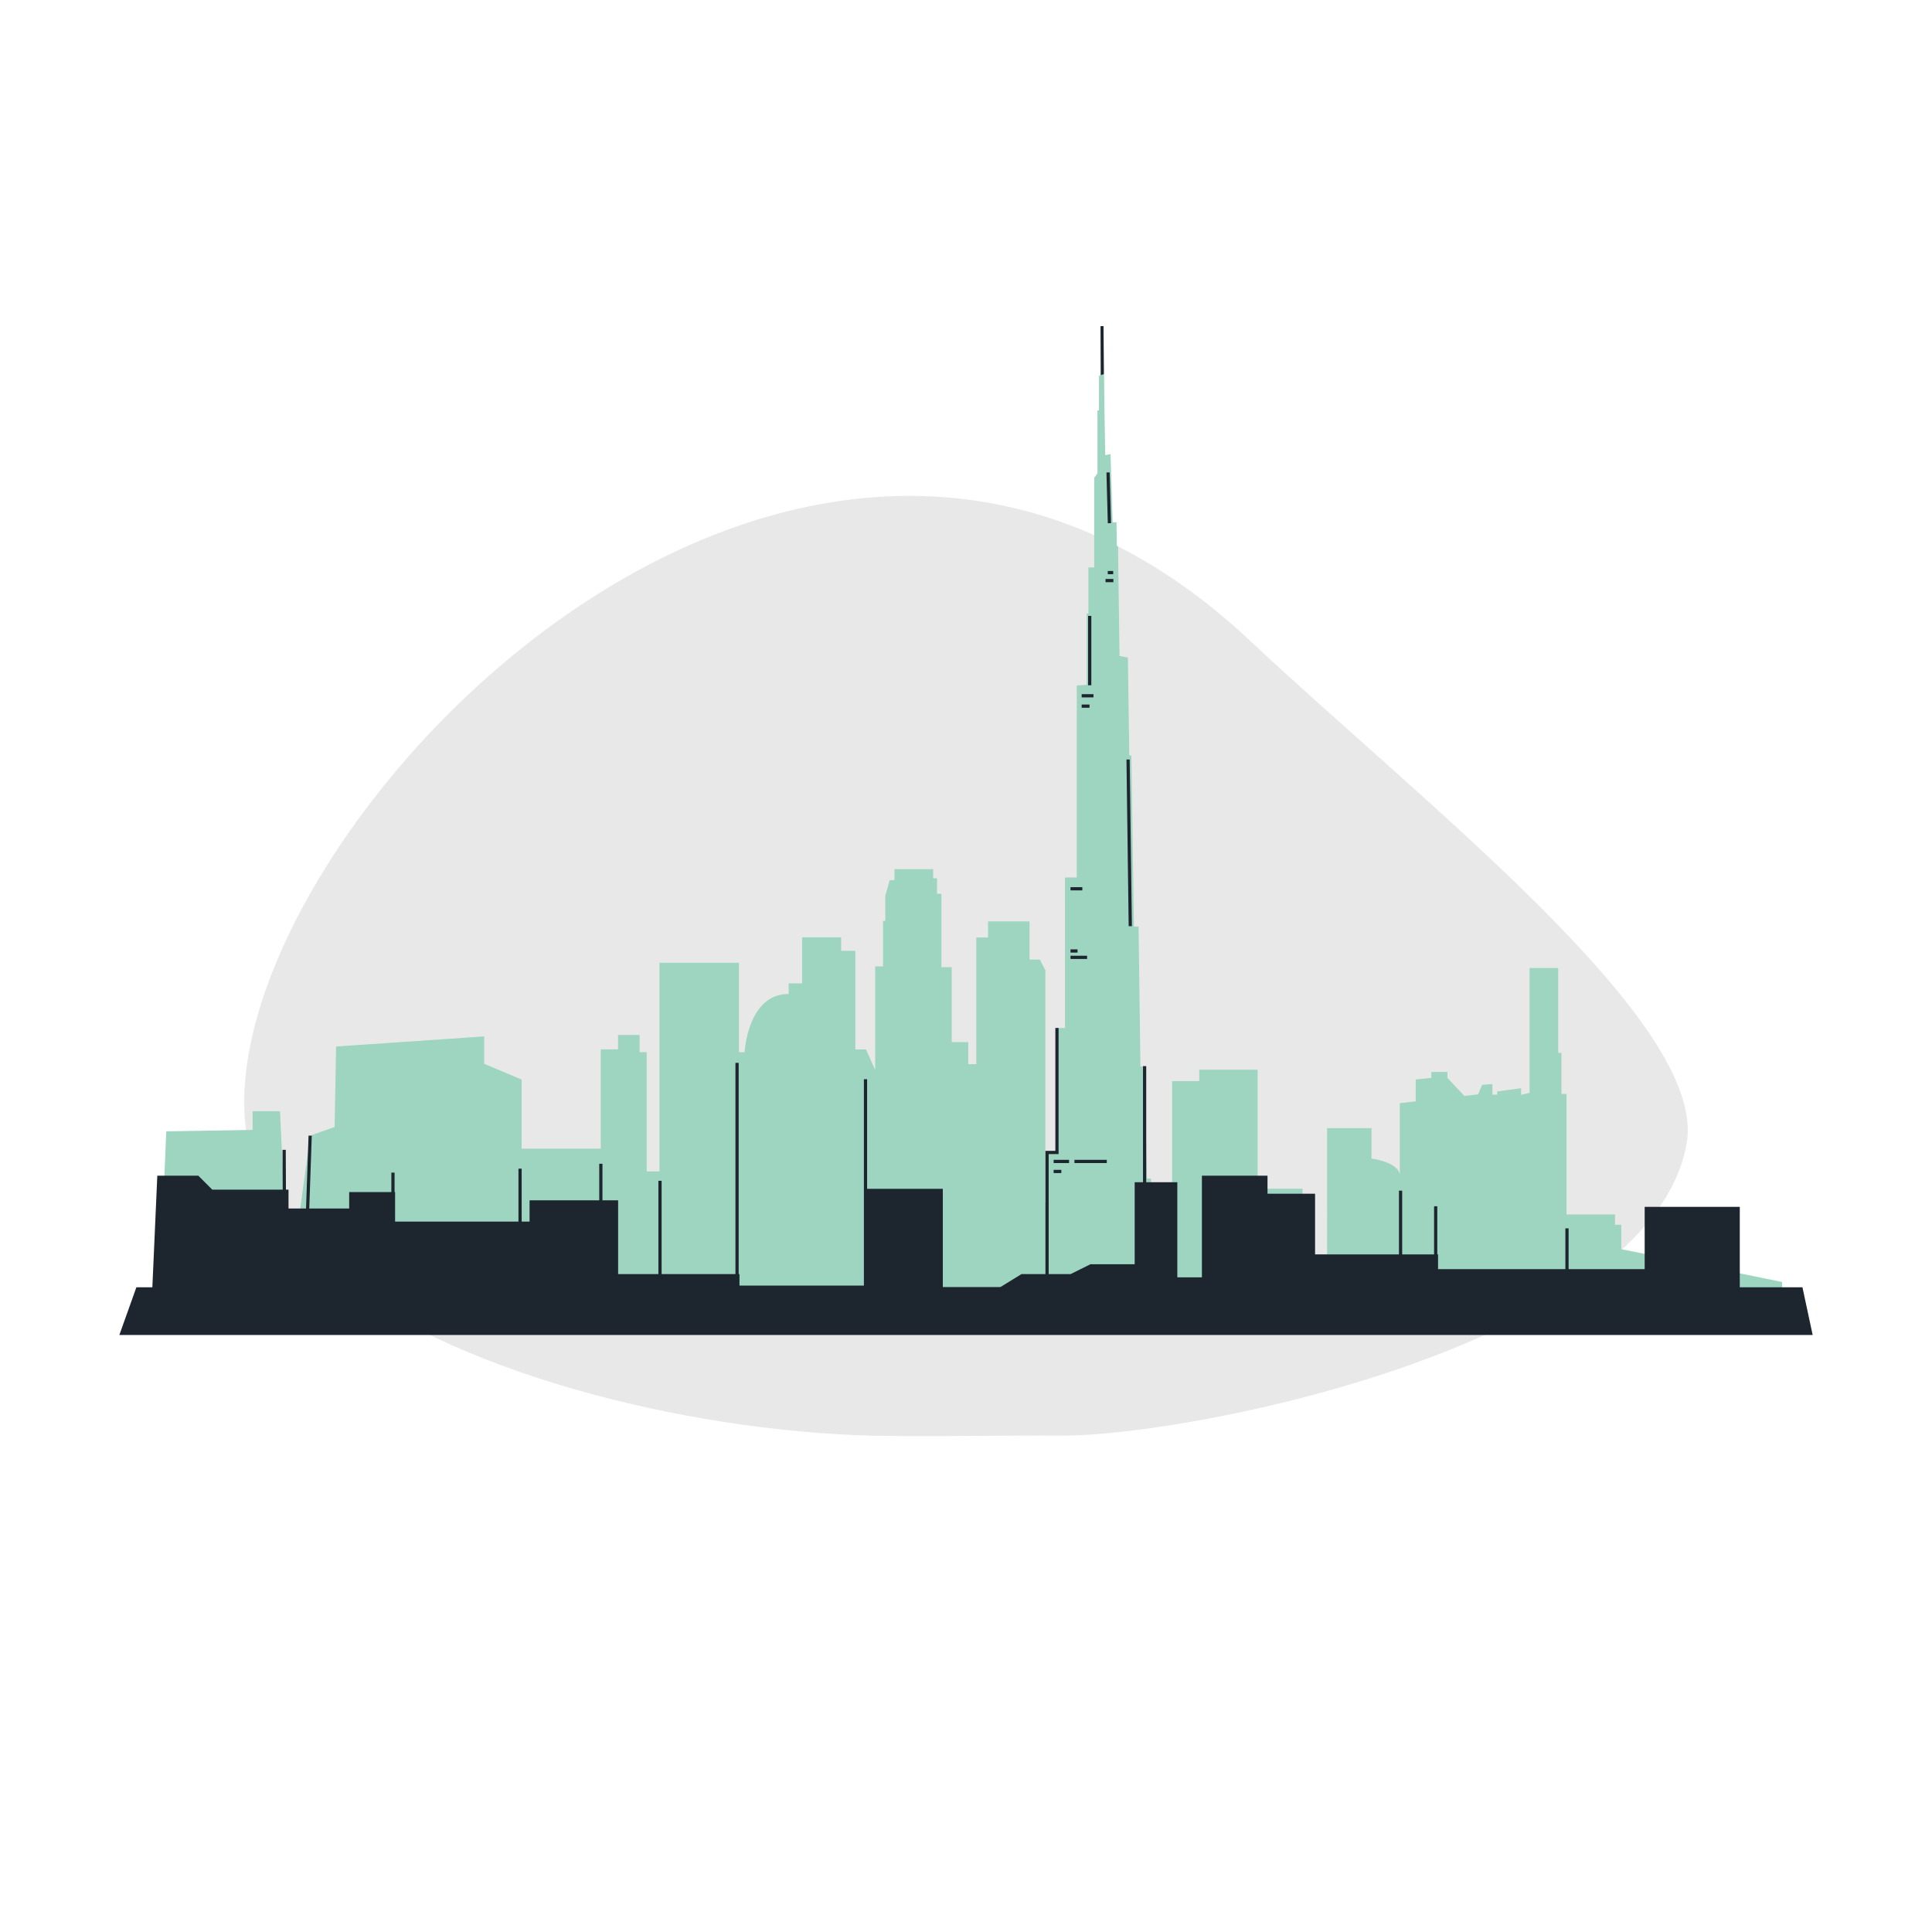 <svg id="Layer_1" data-name="Layer 1" xmlns="http://www.w3.org/2000/svg" viewBox="0 0 1200 1200"><defs><style>.cls-1{fill:#e9e8e8;}.cls-2{fill:#9dd5c0;}.cls-3{fill:#1d252e;}.cls-4{fill:none;stroke:#1d252e;stroke-miterlimit:10;stroke-width:2px;}</style></defs><path class="cls-1" d="M1047.59,710.37c-22.25,124-306.19,182-389.61,181.33-28.25-.21-65,.53-105.67.21-114.73-.92-264-35.83-343.9-98.49-25.83-20.26-44.67-46.1-53.17-79C141.93,662.78,166.83,588.73,216,517.94,289.27,412.55,416.39,314.39,551.56,308.3c74.88-3.37,152.23,21.53,224.26,89.12C884.53,499.43,1061,635.74,1047.59,710.37Z"/><polygon class="cls-2" points="682.59 233.43 685.62 232.35 686.49 282.72 689.76 282.07 691.07 324.38 693.47 324.38 693.69 339.21 694.42 339.21 695.36 407.42 700.55 408.43 701.42 469.17 702.71 469.31 704.3 575.5 707.19 575.5 708.34 662.49 710.94 662.2 712.38 732.03 714.98 732.03 714.98 781.22 648.42 781.22 650.34 715.82 656.5 715.05 656.5 638.49 661.5 638.49 661.5 545.01 668.81 545.01 668.81 425.74 674.97 425.36 674.97 381.12 676.02 381.12 676.02 352.45 679.63 352.45 679.63 296.77 681.65 294.02 681.65 254.93 682.59 254.93 682.59 233.43"/><line class="cls-2" x1="684.49" y1="202.57" x2="684.83" y2="260.21"/><polygon class="cls-2" points="685.83 260.21 683.83 260.22 683.7 233.03 683.56 202.58 685.41 202.56 685.63 232.3 685.83 260.21"/><path class="cls-2" d="M1106.87,796.27v24.64H98.21l5.08-118.21,53.62-.89V690.19h17l3.58,74.17h7.15l8-59L207.84,700l.9-50,92-6.26v17L324,670.53v42.9h49.15V651.77h10.73v-8.94h13.4v10.72h4.41V727.6h7.93V598H459v55.53h3.52s1.76-36.14,27.32-36.14v-6.61h8.37V582.18h24.24v8.37h8.81V651.8h6.61l5.73,12.78V600.24h4.85V572h1.41v-15.5l2.74-9.81h3v-6.84h24v5.7H582v9.58h2.74v45.62h6.38v46.53H601.4V661h5v-78.7h7.3v-10h25.77V596h6.39l3.42,6.62V746.78h58.17v20.53l4.56.45.23-12.32A37.71,37.71,0,0,1,728,751.57V671.5h16.88v-7.07h36.26v73.91H809v40.83h15.29V700.7h27.6v18.93s16.42,2,17.56,10V685.19l9.88-1.11V670.49l9.69-1v-3.67h10v3.67l10.55,11.23,8.51-1,2.5-5.93,6.39-.45v6.61h3v-2.05l14.82-2v4.1l5.25-1.14V601.25h17.79v52.69h2v25.55H973V754.3h30.11v6.39H1007v15.17Z"/><polygon class="cls-3" points="84.71 799.56 1119.53 799.56 1125.88 829.19 74.13 829.19 84.71 799.56"/><polygon class="cls-3" points="97.71 730.24 123.18 730.24 131.84 738.9 179.2 738.9 179.2 750.61 216.88 750.61 216.88 740.42 245.4 740.42 245.4 758.76 328.92 758.76 328.92 745.52 383.93 745.52 383.93 791.35 459.3 791.35 459.3 798.48 490.87 798.48 537.73 798.48 537.73 738.39 585.6 738.39 585.6 799.5 621.25 799.5 634.49 791.35 665.04 791.35 677.27 785.24 704.77 785.24 704.77 734.31 731.25 734.31 731.25 793.39 746.53 793.39 746.53 730.24 787.27 730.24 787.27 741.44 816.81 741.44 816.81 779.13 893.2 779.13 893.2 788.3 1021.54 788.3 1021.54 749.59 1080.61 749.59 1080.61 821.91 93.64 821.91 97.71 730.24"/><line class="cls-4" x1="409.94" y1="733.41" x2="409.94" y2="797.23"/><line class="cls-4" x1="457.8" y1="660.16" x2="457.8" y2="803.03"/><line class="cls-4" x1="537.58" y1="670.32" x2="537.58" y2="808.11"/><polyline class="cls-4" points="650.34 792.88 650.34 715.82 656.5 715.82 656.5 638.49"/><line class="cls-4" x1="710.94" y1="662.2" x2="710.94" y2="737.4"/><polyline class="cls-4" points="176.49 714.18 176.76 772.5 190.84 757.71 192.65 705.38"/><line class="cls-4" x1="244.08" y1="728.34" x2="244.08" y2="763.22"/><line class="cls-4" x1="323.02" y1="725.89" x2="323.02" y2="773.01"/><line class="cls-4" x1="373.2" y1="722.83" x2="373.2" y2="748.53"/><line class="cls-4" x1="891.73" y1="749.23" x2="891.73" y2="794.45"/><line class="cls-4" x1="973.28" y1="762.96" x2="973.28" y2="796.87"/><line class="cls-4" x1="869.92" y1="739.54" x2="869.92" y2="788.8"/><line class="cls-4" x1="688.05" y1="355.65" x2="691.43" y2="355.65"/><line class="cls-4" x1="671.84" y1="432.16" x2="679.19" y2="432.16"/><line class="cls-4" x1="664.91" y1="552.03" x2="672.25" y2="552.03"/><line class="cls-4" x1="664.91" y1="590.67" x2="669.28" y2="590.67"/><line class="cls-4" x1="664.91" y1="594.63" x2="675.22" y2="594.63"/><line class="cls-4" x1="671.84" y1="438.6" x2="676.71" y2="438.6"/><line class="cls-4" x1="686.67" y1="360.61" x2="691.54" y2="360.61"/><line class="cls-4" x1="700.67" y1="471.75" x2="702.04" y2="575.27"/><line class="cls-4" x1="676.84" y1="382.54" x2="676.84" y2="425.62"/><line class="cls-4" x1="688.24" y1="293.44" x2="689.08" y2="324.98"/><line class="cls-4" x1="654.44" y1="721.39" x2="664.01" y2="721.39"/><line class="cls-4" x1="654.44" y1="727.61" x2="659.22" y2="727.61"/><line class="cls-4" x1="667.36" y1="721.39" x2="687.45" y2="721.39"/><polygon class="cls-3" points="685.63 232.3 685.62 232.35 683.7 233.03 683.56 202.58 685.41 202.56 685.63 232.3"/></svg>